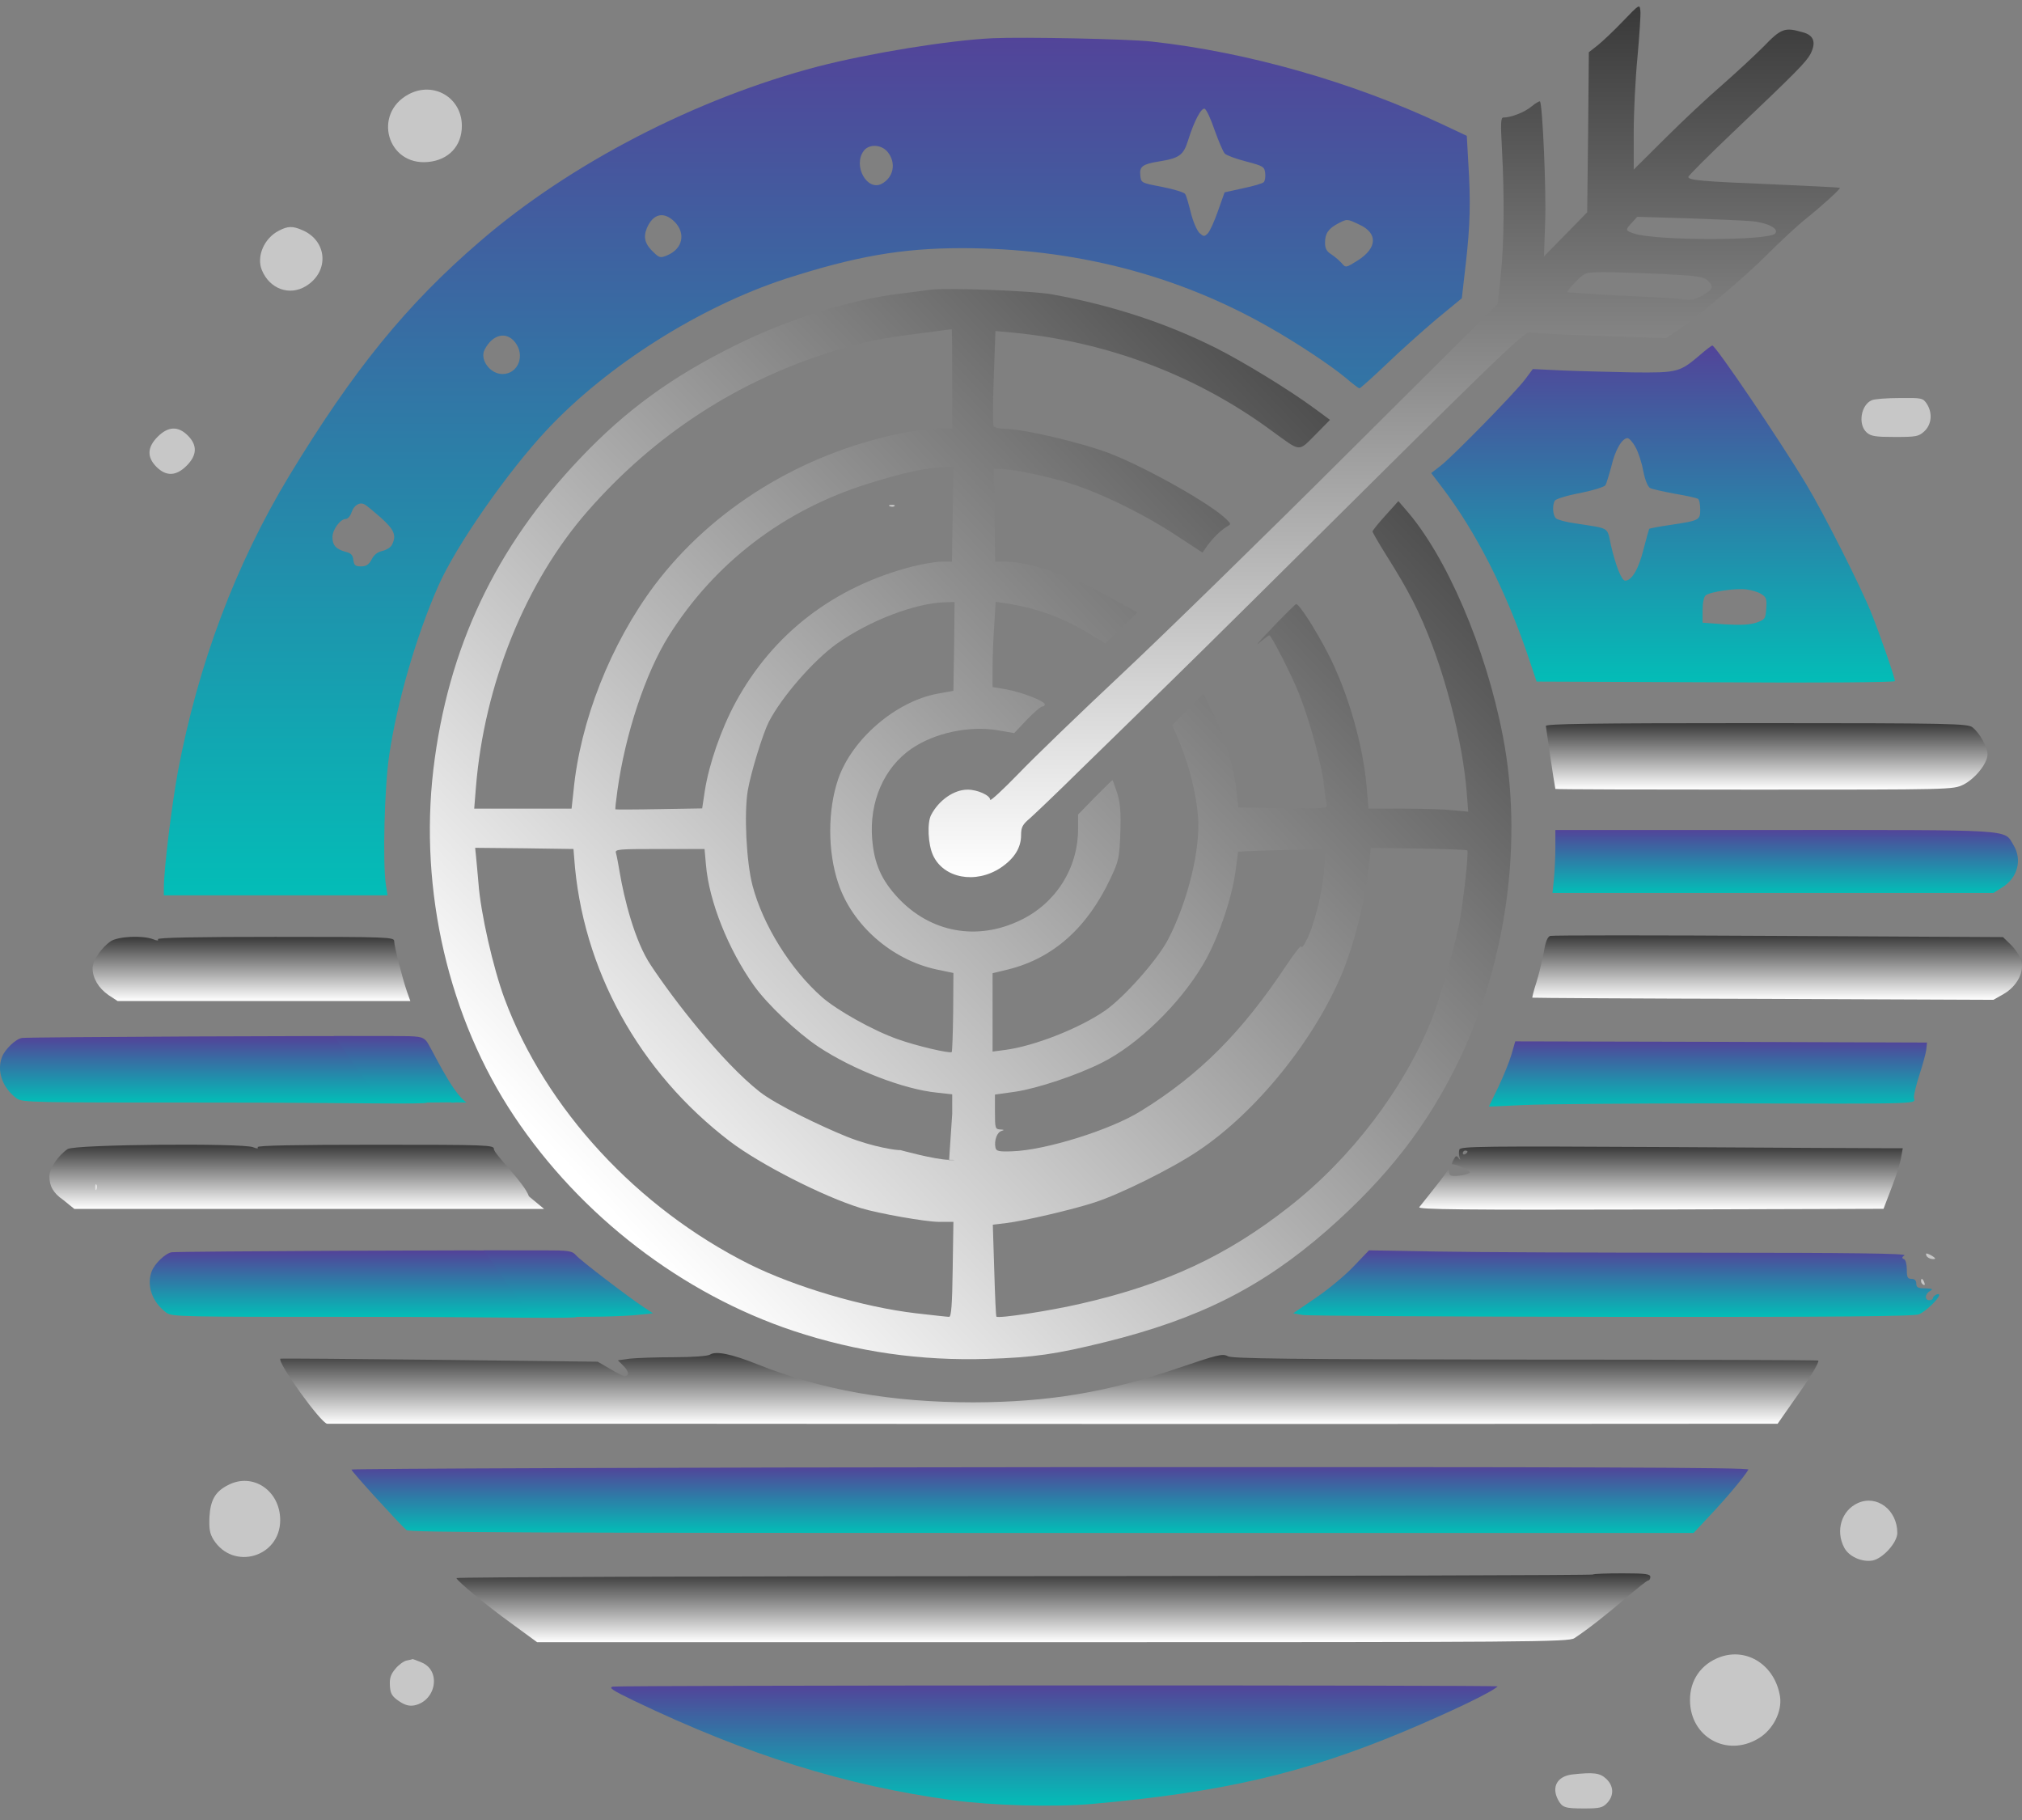 <svg width="120" height="108" viewBox="0 0 120 108" fill="none" xmlns="http://www.w3.org/2000/svg">
<rect x="0" y="0" width="120" height="108" fill="#808080" stroke="none"/>
<path d="M96.323 1.254C95.787 1.817 95.097 2.466 94.815 2.691L94.294 3.1L94.251 7.849L94.195 12.598L92.912 13.909L91.63 15.22L91.701 13.176C91.771 11.316 91.546 6.172 91.391 6.017C91.362 5.989 91.137 6.116 90.897 6.313C90.503 6.651 89.685 6.975 89.22 6.975C89.065 6.975 89.051 7.314 89.136 8.836C89.291 11.682 89.263 14.473 89.065 16.347L88.882 18.038L79.99 26.888C75.1 31.764 69.068 37.655 66.588 39.98C64.107 42.306 61.331 44.983 60.429 45.927C59.527 46.857 58.78 47.548 58.766 47.463C58.766 47.196 58.005 46.857 57.427 46.857C56.61 46.857 55.708 47.492 55.257 48.365C55.017 48.83 55.074 50.099 55.37 50.747C55.99 52.114 57.892 52.48 59.386 51.494C60.19 50.958 60.598 50.31 60.598 49.563C60.598 49.084 60.683 48.929 61.134 48.548C61.416 48.295 62.74 47.041 64.051 45.744C65.376 44.462 67.814 42.066 69.477 40.445C71.139 38.825 76.551 33.469 81.483 28.565C89.122 20.983 90.517 19.659 90.784 19.729C90.968 19.771 92.856 19.856 94.984 19.941L98.86 20.067L99.423 19.701C100.621 18.912 103.567 16.431 104.891 15.093C105.652 14.332 106.667 13.387 107.146 13.007C108.161 12.19 109.26 11.189 109.189 11.147C109.161 11.119 107.343 11.034 105.131 10.935C100.988 10.766 100.198 10.696 100.198 10.498C100.198 10.428 101.382 9.244 102.834 7.863C106.596 4.284 107.188 3.692 107.456 3.184C107.794 2.508 107.639 2.085 106.991 1.916C105.92 1.606 105.709 1.677 104.652 2.776C104.102 3.325 102.989 4.354 102.185 5.059C101.368 5.763 99.86 7.173 98.831 8.201L96.957 10.062V7.863C96.957 6.665 97.056 4.636 97.183 3.354C97.295 2.085 97.38 0.859 97.352 0.634C97.309 0.239 97.295 0.239 96.323 1.254ZM103.905 13.12C104.905 13.204 105.624 13.585 105.342 13.867C104.919 14.289 98.31 14.289 96.999 13.867C96.45 13.683 96.436 13.655 96.858 13.204L97.168 12.866L100.057 12.951C101.65 13.007 103.369 13.077 103.905 13.12ZM98.691 16.262C100.663 16.361 101.086 16.417 101.326 16.629C101.734 16.995 101.678 17.178 101.03 17.531C100.593 17.784 100.325 17.841 99.945 17.77C99.649 17.728 98 17.615 96.252 17.545C94.519 17.46 93.067 17.362 93.025 17.333C92.997 17.291 93.223 17.023 93.519 16.713C94.068 16.164 94.068 16.164 95.195 16.15C95.816 16.15 97.38 16.206 98.691 16.262Z" fill="url(#paint0_linear_4007_475)"/>
<path d="M58.907 2.268C56.272 2.395 51.607 3.156 48.549 3.945C41.319 5.834 33.836 9.709 28.509 14.304C24.127 18.066 20.97 21.956 17.151 28.255C13.98 33.512 11.767 39.374 10.555 45.8C10.189 47.802 9.724 51.564 9.724 52.706V53.129H16.361H22.999L22.901 52.509C22.703 51.184 22.816 46.688 23.098 44.814C23.563 41.657 24.718 37.697 26.001 34.794C27.058 32.384 30.13 27.988 32.469 25.493C36.063 21.66 41.545 18.207 46.618 16.544C50.733 15.22 53.495 14.726 57.075 14.726C63.713 14.726 69.843 16.291 75.325 19.419C76.988 20.363 78.947 21.66 79.863 22.421C80.257 22.759 80.624 23.041 80.68 23.041C80.737 23.041 81.441 22.407 82.258 21.632C83.062 20.857 84.4 19.659 85.232 18.954L86.754 17.7L86.994 15.614C87.247 13.373 87.29 11.978 87.135 9.583L87.05 8.061L85.612 7.384C80.3 4.876 74.014 3.086 68.349 2.466C66.954 2.311 60.739 2.184 58.907 2.268ZM72.084 7.722C72.323 8.385 72.591 9.019 72.69 9.117C72.788 9.216 73.352 9.428 73.958 9.583C74.973 9.85 75.043 9.893 75.085 10.273C75.114 10.499 75.071 10.738 75.001 10.809C74.916 10.893 74.367 11.048 73.761 11.175L72.675 11.415L72.281 12.528C72.07 13.134 71.802 13.726 71.675 13.853C71.478 14.05 71.435 14.05 71.182 13.824C71.041 13.684 70.801 13.148 70.674 12.627C70.547 12.119 70.407 11.612 70.336 11.513C70.28 11.415 69.674 11.231 68.969 11.09C67.715 10.851 67.715 10.851 67.673 10.4C67.616 9.878 67.814 9.738 68.772 9.583C69.998 9.385 70.237 9.216 70.519 8.3C70.872 7.173 71.294 6.384 71.492 6.454C71.59 6.482 71.858 7.046 72.084 7.722ZM52.692 9.033C53.2 9.681 53.03 10.527 52.326 10.907C51.466 11.358 50.621 9.864 51.241 8.977C51.551 8.526 52.312 8.554 52.692 9.033ZM40.037 13.162C40.714 13.853 40.516 14.769 39.6 15.149C39.206 15.318 39.135 15.304 38.811 14.994C38.276 14.501 38.163 14.092 38.388 13.543C38.755 12.669 39.403 12.528 40.037 13.162ZM80.68 13.331C81.779 13.838 81.737 14.712 80.596 15.445C79.877 15.896 79.863 15.896 79.637 15.628C79.51 15.487 79.243 15.248 79.031 15.107C78.735 14.924 78.637 14.755 78.637 14.402C78.637 13.853 78.834 13.571 79.412 13.261C79.961 12.979 79.933 12.979 80.68 13.331ZM30.567 20.307C31.187 21.096 30.75 22.195 29.82 22.195C29.087 22.195 28.453 21.336 28.763 20.744C29.228 19.842 30.045 19.645 30.567 20.307ZM22.59 30.707C23.408 31.44 23.549 31.778 23.253 32.342C23.182 32.483 22.929 32.638 22.689 32.694C22.407 32.751 22.182 32.934 22.055 33.202C21.886 33.512 21.731 33.61 21.421 33.61C21.082 33.61 21.012 33.54 20.97 33.23C20.942 32.948 20.829 32.821 20.533 32.751C19.941 32.596 19.73 32.356 19.73 31.877C19.73 31.426 20.195 30.792 20.533 30.792C20.646 30.792 20.801 30.609 20.871 30.383C21.012 29.974 21.35 29.777 21.632 29.932C21.717 29.96 22.14 30.313 22.59 30.707Z" fill="url(#paint1_linear_4007_475)"/>
<path d="M24.253 5.594C22.097 6.75 22.985 9.85 25.409 9.611C26.621 9.498 27.41 8.666 27.41 7.469C27.41 5.792 25.733 4.805 24.253 5.594Z" fill="white" fill-opacity="0.56"/>
<path d="M16.559 13.684C15.671 14.134 15.206 15.22 15.544 16.037C16.009 17.15 17.179 17.573 18.151 16.981C19.561 16.122 19.434 14.29 17.94 13.655C17.362 13.402 17.08 13.416 16.559 13.684Z" fill="white" fill-opacity="0.56"/>
<path d="M55.102 17.207C54.905 17.235 54.186 17.333 53.481 17.418C50.494 17.77 46.787 18.926 43.617 20.504C39.882 22.35 37.148 24.337 34.456 27.17C29.397 32.483 26.579 38.458 25.719 45.66C24.873 52.861 26.635 60.429 30.511 66.235C34.456 72.154 40.488 76.776 47.083 78.974C50.874 80.229 54.637 80.764 58.625 80.637C61.359 80.553 62.684 80.356 65.601 79.637C71.182 78.256 74.888 76.381 78.735 73.027C82.329 69.871 84.725 66.798 86.613 62.867C89.432 56.99 90.39 49.873 89.192 43.687C88.177 38.43 85.838 32.976 83.414 30.228L82.991 29.735L82.23 30.58C81.808 31.046 81.455 31.482 81.455 31.539C81.455 31.595 81.822 32.229 82.273 32.948C83.597 35.048 84.246 36.302 84.993 38.275C86.035 41.051 86.825 44.391 87.036 46.914L87.135 48.168L86.247 48.083C85.754 48.027 84.429 47.985 83.287 47.985H81.216L81.117 46.815C80.92 44.264 79.99 41.037 78.778 38.712C78.002 37.232 77.072 35.795 76.917 35.851C76.861 35.865 76.227 36.499 75.508 37.246C74.789 37.993 74.437 38.402 74.733 38.148C75.029 37.895 75.297 37.697 75.325 37.697C75.452 37.697 76.664 40.079 77.087 41.15C77.721 42.728 78.454 45.434 78.566 46.547C78.623 47.069 78.693 47.604 78.735 47.745C78.792 47.971 78.623 47.985 76.142 47.957L73.493 47.914L73.38 46.928C73.239 45.533 72.675 43.672 71.999 42.334L71.421 41.178L70.505 42.094L69.575 43.024L70.012 44.067C70.562 45.392 70.984 47.069 71.097 48.408C71.266 50.338 70.505 53.467 69.322 55.75C68.687 56.962 66.7 59.203 65.573 59.978C64.037 61.035 61.373 62.077 59.654 62.303L58.907 62.401V60.076V57.751L59.837 57.526C62.501 56.863 64.53 55.059 65.911 52.114C66.39 51.099 66.433 50.902 66.489 49.436C66.531 48.21 66.489 47.689 66.306 47.069C66.165 46.646 66.038 46.294 66.024 46.294C65.996 46.294 65.531 46.759 64.981 47.308L63.98 48.337V49.197C63.98 51.522 62.656 53.608 60.556 54.608C57.991 55.849 55.229 55.341 53.298 53.284C52.312 52.227 51.875 51.24 51.762 49.789C51.579 47.59 52.453 45.561 54.087 44.434C55.468 43.489 57.498 43.052 59.217 43.334L60.19 43.503L60.936 42.714C61.359 42.277 61.768 41.925 61.852 41.925C61.937 41.925 62.007 41.869 62.007 41.798C62.007 41.601 60.654 41.079 59.739 40.91L58.907 40.769V39.614C58.907 38.994 58.949 37.852 59.006 37.091L59.09 35.71L59.668 35.795C61.585 36.091 63.191 36.682 64.896 37.754L65.601 38.19L66.545 37.274L67.504 36.344L66.024 35.527C63.628 34.202 61.12 33.328 59.668 33.328H59.062L59.02 30.58L58.977 27.832H59.33C60.006 27.832 61.528 28.128 63.064 28.551C64.939 29.073 67.673 30.369 69.815 31.778L71.365 32.793L71.647 32.384C71.999 31.905 72.436 31.482 72.802 31.257C73.07 31.102 73.07 31.102 72.788 30.82C71.929 29.946 68.138 27.804 65.925 26.93C64.22 26.268 60.697 25.437 59.513 25.437C59.273 25.437 59.02 25.366 58.963 25.282C58.921 25.197 58.921 23.887 58.977 22.379L59.076 19.645L60.02 19.729C65.714 20.265 71.041 22.28 75.55 25.62C77.213 26.832 77.044 26.818 78.059 25.803L78.933 24.915L77.974 24.211C76.523 23.14 73.803 21.477 72.154 20.645C69.223 19.18 66.024 18.123 62.472 17.474C61.289 17.249 55.962 17.052 55.102 17.207ZM56.511 22.477V25.437H55.652C55.187 25.437 54.186 25.564 53.439 25.718C47.548 26.93 42.264 30.186 38.839 34.738C36.246 38.205 34.428 42.785 34.034 46.956L33.921 47.985H31.032H28.143L28.242 46.745C28.735 40.614 31.187 34.541 34.879 30.327C38.853 25.789 43.786 22.576 49.535 20.814C51.353 20.265 52.072 20.11 54.468 19.8C55.553 19.659 56.455 19.532 56.483 19.532C56.497 19.518 56.511 20.843 56.511 22.477ZM56.539 30.51L56.497 33.328H55.891C55.567 33.328 54.792 33.455 54.172 33.61C49.507 34.808 45.886 37.584 43.659 41.671C42.799 43.264 42.081 45.321 41.827 46.942L41.672 47.971L39.121 48.013C37.712 48.041 36.556 48.041 36.528 48.027C36.5 48.027 36.556 47.52 36.641 46.914C37.106 43.56 38.304 39.952 39.685 37.739C42.419 33.385 46.534 30.256 51.508 28.706C53.665 28.03 54.947 27.762 56.089 27.706L56.582 27.692L56.539 30.51ZM56.624 38.36L56.582 40.995L55.638 41.164C53.157 41.629 50.564 43.856 49.747 46.223C49.113 48.069 49.113 50.522 49.747 52.41C50.578 54.904 52.918 56.948 55.567 57.526L56.582 57.737L56.568 60.062C56.554 61.331 56.511 62.401 56.483 62.43C56.385 62.528 54.369 62.063 53.284 61.669C51.861 61.175 49.691 59.964 48.789 59.174C46.928 57.54 45.279 54.904 44.66 52.551C44.293 51.142 44.152 48.267 44.378 46.914C44.561 45.843 45.265 43.56 45.618 42.855C46.365 41.389 48.267 39.191 49.676 38.19C51.607 36.824 54.355 35.767 56.131 35.738L56.652 35.724L56.624 38.36ZM34.076 50.902C34.541 57.483 37.909 63.614 43.335 67.743C45.124 69.096 48.845 70.998 51.086 71.689C52.143 72.013 54.947 72.506 55.722 72.506H56.582L56.539 75.324C56.511 77.41 56.455 78.143 56.328 78.143C56.23 78.143 55.356 78.044 54.369 77.932C51.227 77.565 47.182 76.367 44.462 75.014C37.81 71.674 32.385 65.812 29.947 59.273C29.27 57.455 28.523 54.172 28.397 52.424C28.354 51.889 28.284 51.184 28.256 50.874L28.199 50.31L31.116 50.338L34.034 50.38L34.076 50.902ZM87.078 50.465C87.177 50.564 86.825 53.692 86.585 54.89C86.261 56.455 85.443 59.273 84.978 60.471C83.329 64.6 80.201 68.729 76.481 71.632C72.802 74.521 69.166 76.212 64.178 77.354C62.303 77.791 59.245 78.256 59.133 78.129C59.104 78.101 59.048 76.861 59.006 75.381L58.921 72.675L59.724 72.576C60.725 72.464 63.741 71.759 64.967 71.35C66.461 70.871 69.561 69.335 71.069 68.32C74.536 66.023 78.031 61.697 79.68 57.681C80.342 56.074 80.976 53.608 81.188 51.776L81.357 50.31L84.189 50.352C85.739 50.38 87.05 50.423 87.078 50.465ZM41.897 51.325C42.081 53.495 43.222 56.342 44.744 58.484C45.533 59.597 47.309 61.274 48.577 62.12C50.621 63.473 53.622 64.642 55.623 64.84L56.511 64.938V66.094L56.328 68.826C57.202 68.826 56.032 68.868 56.328 68.826C55.468 68.812 53.429 68.245 53.429 68.245C53.288 68.278 51.808 68.072 50.258 67.452C48.792 66.86 46.079 65.572 45.079 64.783C42.853 63.032 39.984 59.334 38.631 57.286C37.659 55.849 37.035 53.284 36.782 51.79C36.697 51.282 36.599 50.761 36.556 50.62C36.486 50.395 36.669 50.38 39.149 50.38H41.813L41.897 51.325ZM78.58 51.649C78.482 52.988 77.974 54.989 77.509 55.849C77.368 56.144 77.242 56.271 77.227 56.158C77.227 56.046 76.833 56.553 76.34 57.286C73.69 61.274 71.182 63.783 67.715 65.925C65.911 67.052 62.022 68.264 60.049 68.32C59.259 68.349 59.118 68.306 59.076 68.095C58.992 67.672 59.175 67.179 59.443 67.109C59.626 67.052 59.598 67.038 59.372 67.024C59.062 67.01 59.048 66.953 59.048 65.981V64.952L60.26 64.783C61.571 64.586 63.938 63.797 65.39 63.064C67.532 61.993 69.998 59.597 71.393 57.244C72.253 55.806 73.098 53.368 73.324 51.705L73.479 50.536L74.832 50.479C75.564 50.465 76.734 50.423 77.425 50.409L78.679 50.38L78.58 51.649Z" fill="url(#paint2_linear_4007_475)"/>
<path d="M52.819 30.045C52.918 30.087 53.044 30.073 53.087 30.031C53.143 29.989 53.059 29.946 52.904 29.96C52.749 29.96 52.706 30.003 52.819 30.045Z" fill="white" fill-opacity="0.56"/>
<path d="M100.903 21.054C99.677 22.097 99.564 22.125 96.887 22.097C95.576 22.069 93.702 22.026 92.729 21.984L90.968 21.899L90.517 22.505C89.939 23.28 86.204 27.1 85.486 27.649L84.936 28.072L85.57 28.903C87.585 31.539 89.361 35.034 90.672 38.895L91.193 40.445L101.833 40.487C108.104 40.53 112.459 40.487 112.459 40.417C112.459 40.22 111.557 37.613 111.05 36.358C110.43 34.808 108.231 30.454 107.202 28.748C105.638 26.141 101.819 20.504 101.622 20.504C101.579 20.504 101.255 20.744 100.903 21.054ZM97.056 26.522C97.225 26.818 97.436 27.452 97.521 27.945C97.633 28.495 97.788 28.875 97.93 28.96C98.07 29.03 98.719 29.171 99.395 29.298C100.072 29.411 100.692 29.552 100.762 29.594C100.847 29.636 100.903 29.918 100.903 30.228C100.903 30.862 100.861 30.89 99.17 31.144C98.479 31.243 97.901 31.355 97.873 31.384C97.859 31.398 97.704 31.962 97.535 32.61C97.253 33.751 96.844 34.456 96.45 34.456C96.238 34.456 95.9 33.61 95.604 32.356C95.365 31.243 95.576 31.384 93.504 31.06C92.969 30.989 92.448 30.848 92.349 30.764C92.151 30.595 92.109 29.974 92.278 29.707C92.335 29.608 93.011 29.397 93.786 29.256C94.547 29.101 95.224 28.889 95.28 28.791C95.336 28.692 95.492 28.185 95.632 27.663C95.858 26.691 96.266 26 96.591 26C96.689 26 96.901 26.24 97.056 26.522ZM104.539 35.259C104.821 35.428 104.863 35.555 104.821 36.105C104.778 36.725 104.75 36.767 104.229 36.95C103.82 37.077 103.313 37.105 102.355 37.049L101.044 36.95V36.218C101.044 35.795 101.114 35.414 101.227 35.33C101.481 35.118 103.003 34.893 103.651 34.977C103.961 35.02 104.356 35.132 104.539 35.259Z" fill="url(#paint3_linear_4007_475)"/>
<path d="M111.092 23.746C110.444 24.013 110.246 25.183 110.782 25.662C111.036 25.888 111.303 25.93 112.459 25.93C113.727 25.93 113.868 25.902 114.206 25.592C114.643 25.183 114.7 24.492 114.347 23.957C114.122 23.619 114.051 23.605 112.755 23.619C112.008 23.619 111.261 23.675 111.092 23.746Z" fill="white" fill-opacity="0.56"/>
<path d="M9.358 25.916C8.737 26.536 8.709 27.128 9.287 27.706C9.865 28.283 10.457 28.255 11.077 27.635C11.697 27.015 11.725 26.423 11.147 25.845C10.569 25.268 9.978 25.296 9.358 25.916Z" fill="white" fill-opacity="0.56"/>
<path d="M91.743 43.081C91.757 43.207 92.222 46.421 92.306 46.815C92.306 46.843 97.619 46.857 104.102 46.857C115.855 46.857 115.898 46.857 116.518 46.562C117.222 46.209 117.955 45.293 117.955 44.758C117.955 44.335 117.49 43.503 117.067 43.165C116.785 42.94 115.883 42.911 104.257 42.911C94.336 42.911 91.743 42.954 91.743 43.081Z" fill="url(#paint4_linear_4007_475)"/>
<path d="M92.306 50.296C92.306 50.86 92.264 51.705 92.222 52.156L92.137 52.988H105.215H118.307L118.815 52.664C119.745 52.1 120.027 51.015 119.491 50.141C118.913 49.197 119.745 49.253 105.342 49.253H92.306V50.296Z" fill="url(#paint5_linear_4007_475)"/>
<path d="M91.996 55.538C91.841 55.595 91.715 55.891 91.616 56.525C91.517 57.018 91.334 57.821 91.179 58.301C91.024 58.78 90.925 59.188 90.939 59.203C90.954 59.217 97.126 59.259 104.638 59.273L118.307 59.329L118.899 58.991C119.717 58.526 120.168 57.638 119.942 56.962C119.858 56.708 119.576 56.285 119.322 56.046L118.871 55.609L105.554 55.538C98.225 55.496 92.137 55.496 91.996 55.538Z" fill="url(#paint6_linear_4007_475)"/>
<path d="M6.581 55.849C6.018 56.229 5.496 57.004 5.496 57.455C5.496 58.047 5.848 58.639 6.44 59.048L6.976 59.4H15.657H24.352L24.155 58.85C23.873 58.033 23.394 56.145 23.394 55.849C23.394 55.609 23.055 55.595 16.333 55.595C11.683 55.595 9.315 55.637 9.372 55.736C9.428 55.834 9.329 55.834 9.09 55.736C8.456 55.496 7.018 55.567 6.581 55.849Z" fill="url(#paint7_linear_4007_475)"/>
<path d="M4.016 68.186C3.453 68.566 2.931 69.341 2.931 69.792C2.931 70.384 3.16 70.796 3.752 71.204L4.411 71.737H21.576H32.29L31.391 70.993C31.109 70.175 29.313 68.481 29.313 68.186C29.313 67.946 28.974 67.932 22.252 67.932C17.602 67.932 15.234 67.974 15.29 68.073C15.347 68.171 15.248 68.171 15.009 68.073C14.374 67.833 4.453 67.904 4.016 68.186Z" fill="url(#paint8_linear_4007_475)"/>
<path d="M89.699 62.585C89.573 63.008 89.22 63.881 88.924 64.501C88.614 65.135 88.361 65.657 88.361 65.657C88.361 65.671 89.291 65.629 90.432 65.572C91.588 65.516 96.774 65.474 101.96 65.474C114.756 65.502 113.586 65.53 113.586 65.107C113.586 64.924 113.741 64.304 113.925 63.74C114.108 63.177 114.291 62.514 114.319 62.289L114.361 61.866L102.143 61.824L89.925 61.796L89.699 62.585Z" fill="url(#paint9_linear_4007_475)"/>
<path d="M86.613 68.208C86.571 68.32 86.571 68.532 86.613 68.659C86.684 68.856 86.669 68.87 86.557 68.715C86.444 68.56 86.388 68.574 86.261 68.828C86.162 68.997 86.148 69.11 86.204 69.096C86.359 69.053 87.233 69.448 87.233 69.561C87.233 69.701 86.261 69.856 86.092 69.744C86.007 69.701 85.979 69.561 86.021 69.42C86.064 69.293 85.993 69.349 85.852 69.546C85.725 69.744 85.331 70.251 84.993 70.674C84.654 71.097 84.316 71.534 84.231 71.632C84.119 71.773 86.853 71.801 97.944 71.773L111.782 71.731L112.262 70.477C112.529 69.8 112.783 68.983 112.825 68.687L112.924 68.137H111.881C111.303 68.137 105.413 68.109 98.775 68.067C88.135 68.01 86.684 68.025 86.613 68.208ZM87.092 68.335C87.092 68.377 87.036 68.447 86.951 68.49C86.881 68.532 86.81 68.504 86.81 68.433C86.81 68.349 86.881 68.278 86.951 68.278C87.036 68.278 87.092 68.306 87.092 68.335Z" fill="url(#paint10_linear_4007_475)"/>
<path d="M5.651 70.477C5.651 70.632 5.693 70.674 5.736 70.561C5.778 70.462 5.764 70.336 5.722 70.293C5.679 70.237 5.637 70.322 5.651 70.477Z" fill="white" fill-opacity="0.56"/>
<path d="M10.189 74.31C9.823 74.366 9.174 74.986 9.005 75.437C8.681 76.283 9.033 77.269 9.865 77.889C10.203 78.143 10.71 78.143 21.336 78.143C29.693 78.143 34.104 78.27 34.245 78.143C34.428 78.002 32.822 77.791 32.568 77.692C32.385 77.622 32.272 77.467 32.272 77.255C32.272 77.072 32.103 76.748 31.906 76.537C31.539 76.184 31.187 76.029 31.356 76.311C31.398 76.382 31.3 76.452 31.131 76.452C30.905 76.452 30.849 76.382 30.905 76.17C30.947 76.015 30.919 75.888 30.835 75.888C30.764 75.888 30.75 75.818 30.806 75.733C30.863 75.621 30.792 75.606 30.595 75.677C30.229 75.79 29.735 75.423 29.735 75.014C29.735 74.874 29.665 74.761 29.58 74.761C29.51 74.761 29.482 74.69 29.524 74.62C29.566 74.535 29.566 74.479 29.496 74.465C29.439 74.465 30.792 74.245 30.595 74.216C30.102 74.16 10.569 74.254 10.189 74.31ZM31.892 77.819C31.793 77.847 31.624 77.847 31.539 77.819C31.441 77.777 31.511 77.749 31.708 77.749C31.906 77.749 31.976 77.777 31.892 77.819Z" fill="url(#paint11_linear_4007_475)"/>
<path d="M28.696 74.197C29.584 75.367 30.792 77.299 31.497 77.863L34.287 78.143L35.711 78.129C36.486 78.115 37.5 78.073 37.937 78.016L38.755 77.932L38.219 77.579C37.317 76.987 34.456 74.803 34.189 74.493C33.949 74.225 33.766 74.197 32.244 74.197H30.567H28.696Z" fill="url(#paint12_linear_4007_475)"/>
<path d="M1.303 61.593C0.937 61.649 0.288 62.269 0.119 62.72C-0.205 63.566 0.148 64.552 0.979 65.172C1.317 65.426 1.825 65.426 12.45 65.426C20.807 65.426 25.218 65.553 25.359 65.426C25.542 65.285 23.936 65.074 23.682 64.975C23.499 64.905 23.386 64.75 23.386 64.538C23.386 64.355 23.217 64.031 23.02 63.819C22.653 63.467 22.301 63.312 22.47 63.594C22.512 63.664 22.414 63.735 22.245 63.735C22.019 63.735 21.963 63.664 22.019 63.453C22.061 63.298 22.033 63.171 21.949 63.171C21.878 63.171 21.864 63.101 21.921 63.016C21.977 62.903 21.907 62.889 21.709 62.96C21.343 63.072 20.85 62.706 20.85 62.297C20.85 62.157 20.779 62.044 20.695 62.044C20.624 62.044 20.596 61.973 20.638 61.903C20.68 61.818 20.68 61.762 20.61 61.748C20.554 61.748 21.907 61.528 21.709 61.499C21.216 61.443 1.684 61.536 1.303 61.593ZM23.006 65.102C22.907 65.13 22.738 65.13 22.653 65.102C22.555 65.06 22.625 65.031 22.823 65.031C23.02 65.031 23.09 65.06 23.006 65.102Z" fill="url(#paint13_linear_4007_475)"/>
<path d="M19.81 61.48C20.698 62.65 21.907 64.582 22.611 65.146L25.401 65.426L26.825 65.412C26.388 65.469 27.6 65.398 26.825 65.412L27.692 65.426C26.79 64.834 25.571 62.086 25.303 61.776C25.063 61.508 24.88 61.48 23.358 61.48H21.681H19.81Z" fill="url(#paint14_linear_4007_475)"/>
<path d="M80.328 75.155C79.82 75.691 78.82 76.522 78.087 77.016L76.748 77.931L77.312 78.03C77.608 78.087 85.894 78.129 95.717 78.143C109.119 78.157 113.657 78.115 113.896 77.988C114.545 77.664 115.461 76.621 114.925 76.818C114.812 76.875 114.714 76.959 114.714 77.03C114.714 77.1 114.615 77.156 114.502 77.156C114.206 77.156 114.235 76.776 114.545 76.607C114.742 76.494 114.686 76.466 114.263 76.452C113.826 76.452 113.727 76.395 113.727 76.17C113.727 75.987 113.629 75.888 113.445 75.888C113.206 75.888 113.164 75.79 113.164 75.338C113.164 75.028 113.093 74.747 112.994 74.718C112.854 74.662 112.868 74.606 113.023 74.493C113.178 74.38 109.753 74.338 101.326 74.338C94.773 74.338 87.585 74.31 85.331 74.267L81.244 74.197L80.328 75.155Z" fill="url(#paint15_linear_4007_475)"/>
<path d="M114.319 74.493C114.347 74.592 114.488 74.676 114.615 74.704C114.939 74.747 114.911 74.662 114.559 74.465C114.319 74.352 114.277 74.352 114.319 74.493Z" fill="white" fill-opacity="0.56"/>
<path d="M114.009 76.015C114.009 76.1 114.066 76.198 114.15 76.241C114.235 76.283 114.249 76.227 114.206 76.114C114.108 75.86 114.009 75.818 114.009 76.015Z" fill="white" fill-opacity="0.56"/>
<path d="M42.137 80.384C42.024 80.468 41.094 80.539 40.023 80.539C38.98 80.539 37.796 80.581 37.388 80.623L36.669 80.722L37.007 81.06C37.331 81.384 37.359 81.666 37.063 81.666C36.993 81.666 36.599 81.469 36.204 81.229L35.471 80.806L26.085 80.694C20.927 80.637 16.672 80.609 16.643 80.623C16.418 80.806 19.067 84.485 19.42 84.485C19.546 84.485 27.748 84.485 37.627 84.485C47.506 84.499 66.827 84.499 80.539 84.499L105.497 84.485L106.413 83.174C107.4 81.793 107.992 80.821 107.907 80.736C107.879 80.708 100.057 80.68 90.531 80.68C76.495 80.666 73.141 80.623 72.873 80.482C72.563 80.313 72.267 80.384 69.913 81.187C65.714 82.624 62.205 83.202 57.78 83.216C52.932 83.216 48.803 82.498 44.955 80.962C43.419 80.341 42.475 80.158 42.137 80.384Z" fill="url(#paint16_linear_4007_475)"/>
<path d="M20.857 87.205C20.857 87.317 23.718 90.446 24.127 90.798C24.296 90.939 31.99 90.967 62.416 90.967H100.508L101.537 89.868C102.467 88.882 103.51 87.641 103.764 87.205C103.848 87.078 94.35 87.049 62.36 87.064C39.53 87.078 20.857 87.148 20.857 87.205Z" fill="url(#paint17_linear_4007_475)"/>
<path d="M13.543 88.121C12.782 88.501 12.486 89.008 12.43 90.023C12.402 90.714 12.444 90.996 12.669 91.362C13.839 93.222 16.629 92.405 16.629 90.206C16.629 88.459 15.009 87.36 13.543 88.121Z" fill="white" fill-opacity="0.56"/>
<path d="M110.26 89.192C109.288 89.629 108.922 90.826 109.443 91.827C109.711 92.362 110.5 92.715 111.134 92.602C111.754 92.475 112.6 91.531 112.6 90.967C112.6 89.6 111.388 88.684 110.26 89.192Z" fill="white" fill-opacity="0.56"/>
<path d="M94.533 93.434C94.491 93.476 79.285 93.518 60.753 93.532C42.207 93.532 27.058 93.589 27.086 93.645C27.171 93.856 28.876 95.266 30.355 96.337L31.878 97.45H62.487C90.728 97.45 93.11 97.436 93.434 97.21C94.251 96.675 95.407 95.759 96.52 94.8C97.168 94.251 97.746 93.786 97.817 93.786C97.887 93.786 97.944 93.687 97.944 93.575C97.944 93.405 97.662 93.363 96.281 93.363C95.365 93.363 94.575 93.391 94.533 93.434Z" fill="url(#paint18_linear_4007_475)"/>
<path d="M102.101 98.324C100.959 98.732 100.283 99.705 100.297 100.903C100.311 103.073 102.467 104.285 104.342 103.171C105.215 102.664 105.779 101.565 105.638 100.663C105.342 98.831 103.707 97.76 102.101 98.324Z" fill="white" fill-opacity="0.56"/>
<path d="M24.141 98.535C23.971 98.563 23.661 98.789 23.464 99.028C23.182 99.366 23.112 99.592 23.14 100.043C23.168 100.508 23.267 100.663 23.675 100.945C24.028 101.184 24.282 101.255 24.592 101.198C25.888 100.931 26.198 99.127 25.014 98.648C24.747 98.535 24.507 98.45 24.493 98.45C24.465 98.465 24.31 98.507 24.141 98.535Z" fill="white" fill-opacity="0.56"/>
<path d="M36.373 100.085C36.091 100.142 36.359 100.311 37.641 100.931C44.349 104.144 50.184 105.962 56.511 106.822C58.879 107.146 62.585 107.244 64.812 107.047C72.535 106.356 77.34 105.243 83.287 102.763C86.106 101.579 88.544 100.409 88.882 100.071C88.967 99.987 36.852 100.001 36.373 100.085Z" fill="url(#paint19_linear_4007_475)"/>
<path d="M93.293 105.299C92.419 105.412 92.067 106.032 92.462 106.793C92.715 107.258 92.856 107.315 94.012 107.315C94.942 107.315 95.111 107.272 95.379 106.991C95.802 106.54 95.773 105.976 95.322 105.553C94.942 105.201 94.575 105.159 93.293 105.299Z" fill="white" fill-opacity="0.56"/>
<defs>
<linearGradient id="paint0_linear_4007_475" x1="82.15" y1="52.052" x2="82.15" y2="0.389" gradientUnits="userSpaceOnUse">
<stop stop-color="white"/>
<stop offset="1" stop-color="#393939"/>
</linearGradient>
<linearGradient id="paint1_linear_4007_475" x1="48.474" y1="53.129" x2="48.474" y2="2.241" gradientUnits="userSpaceOnUse">
<stop stop-color="#03BDB7"/>
<stop offset="1" stop-color="#524499"/>
</linearGradient>
<linearGradient id="paint2_linear_4007_475" x1="35.513" y1="71.15" x2="82.706" y2="26.335" gradientUnits="userSpaceOnUse">
<stop stop-color="white"/>
<stop offset="1" stop-color="#4A4A4A"/>
</linearGradient>
<linearGradient id="paint3_linear_4007_475" x1="98.698" y1="40.504" x2="98.698" y2="20.504" gradientUnits="userSpaceOnUse">
<stop stop-color="#03BDB7"/>
<stop offset="1" stop-color="#524499"/>
</linearGradient>
<linearGradient id="paint4_linear_4007_475" x1="104.849" y1="46.857" x2="104.849" y2="42.911" gradientUnits="userSpaceOnUse">
<stop stop-color="white"/>
<stop offset="1" stop-color="#393939"/>
</linearGradient>
<linearGradient id="paint5_linear_4007_475" x1="105.949" y1="52.988" x2="105.949" y2="49.253" gradientUnits="userSpaceOnUse">
<stop stop-color="#03BDB7"/>
<stop offset="1" stop-color="#524499"/>
</linearGradient>
<linearGradient id="paint6_linear_4007_475" x1="105.469" y1="59.329" x2="105.469" y2="55.507" gradientUnits="userSpaceOnUse">
<stop stop-color="white"/>
<stop offset="1" stop-color="#393939"/>
</linearGradient>
<linearGradient id="paint7_linear_4007_475" x1="14.924" y1="59.4" x2="14.924" y2="55.591" gradientUnits="userSpaceOnUse">
<stop stop-color="white"/>
<stop offset="1" stop-color="#393939"/>
</linearGradient>
<linearGradient id="paint8_linear_4007_475" x1="20.843" y1="71.737" x2="20.843" y2="67.928" gradientUnits="userSpaceOnUse">
<stop stop-color="white"/>
<stop offset="1" stop-color="#393939"/>
</linearGradient>
<linearGradient id="paint9_linear_4007_475" x1="101.361" y1="65.66" x2="101.361" y2="61.796" gradientUnits="userSpaceOnUse">
<stop stop-color="#03BDB7"/>
<stop offset="1" stop-color="#524499"/>
</linearGradient>
<linearGradient id="paint10_linear_4007_475" x1="98.576" y1="71.783" x2="98.576" y2="68.037" gradientUnits="userSpaceOnUse">
<stop stop-color="white"/>
<stop offset="1" stop-color="#393939"/>
</linearGradient>
<linearGradient id="paint11_linear_4007_475" x1="20.831" y1="78.143" x2="20.831" y2="74.293" gradientUnits="userSpaceOnUse">
<stop stop-color="#03BDB7"/>
<stop offset="1" stop-color="#524499"/>
</linearGradient>
<linearGradient id="paint12_linear_4007_475" x1="34.661" y1="78.143" x2="34.661" y2="74.197" gradientUnits="userSpaceOnUse">
<stop stop-color="#03BDB7"/>
<stop offset="1" stop-color="#524499"/>
</linearGradient>
<linearGradient id="paint13_linear_4007_475" x1="11.945" y1="65.426" x2="11.945" y2="61.576" gradientUnits="userSpaceOnUse">
<stop stop-color="#03BDB7"/>
<stop offset="1" stop-color="#524499"/>
</linearGradient>
<linearGradient id="paint14_linear_4007_475" x1="25.775" y1="65.426" x2="25.775" y2="61.48" gradientUnits="userSpaceOnUse">
<stop stop-color="#03BDB7"/>
<stop offset="1" stop-color="#524499"/>
</linearGradient>
<linearGradient id="paint15_linear_4007_475" x1="95.917" y1="78.145" x2="95.917" y2="74.197" gradientUnits="userSpaceOnUse">
<stop stop-color="#03BDB7"/>
<stop offset="1" stop-color="#524499"/>
</linearGradient>
<linearGradient id="paint16_linear_4007_475" x1="62.272" y1="84.499" x2="62.272" y2="80.291" gradientUnits="userSpaceOnUse">
<stop stop-color="white"/>
<stop offset="1" stop-color="#393939"/>
</linearGradient>
<linearGradient id="paint17_linear_4007_475" x1="62.311" y1="90.967" x2="62.311" y2="87.06" gradientUnits="userSpaceOnUse">
<stop stop-color="#03BDB7"/>
<stop offset="1" stop-color="#524499"/>
</linearGradient>
<linearGradient id="paint18_linear_4007_475" x1="62.515" y1="97.45" x2="62.515" y2="93.363" gradientUnits="userSpaceOnUse">
<stop stop-color="white"/>
<stop offset="1" stop-color="#393939"/>
</linearGradient>
<linearGradient id="paint19_linear_4007_475" x1="62.577" y1="107.148" x2="62.577" y2="100.014" gradientUnits="userSpaceOnUse">
<stop stop-color="#03BDB7"/>
<stop offset="1" stop-color="#524499"/>
</linearGradient>
</defs>
</svg>
